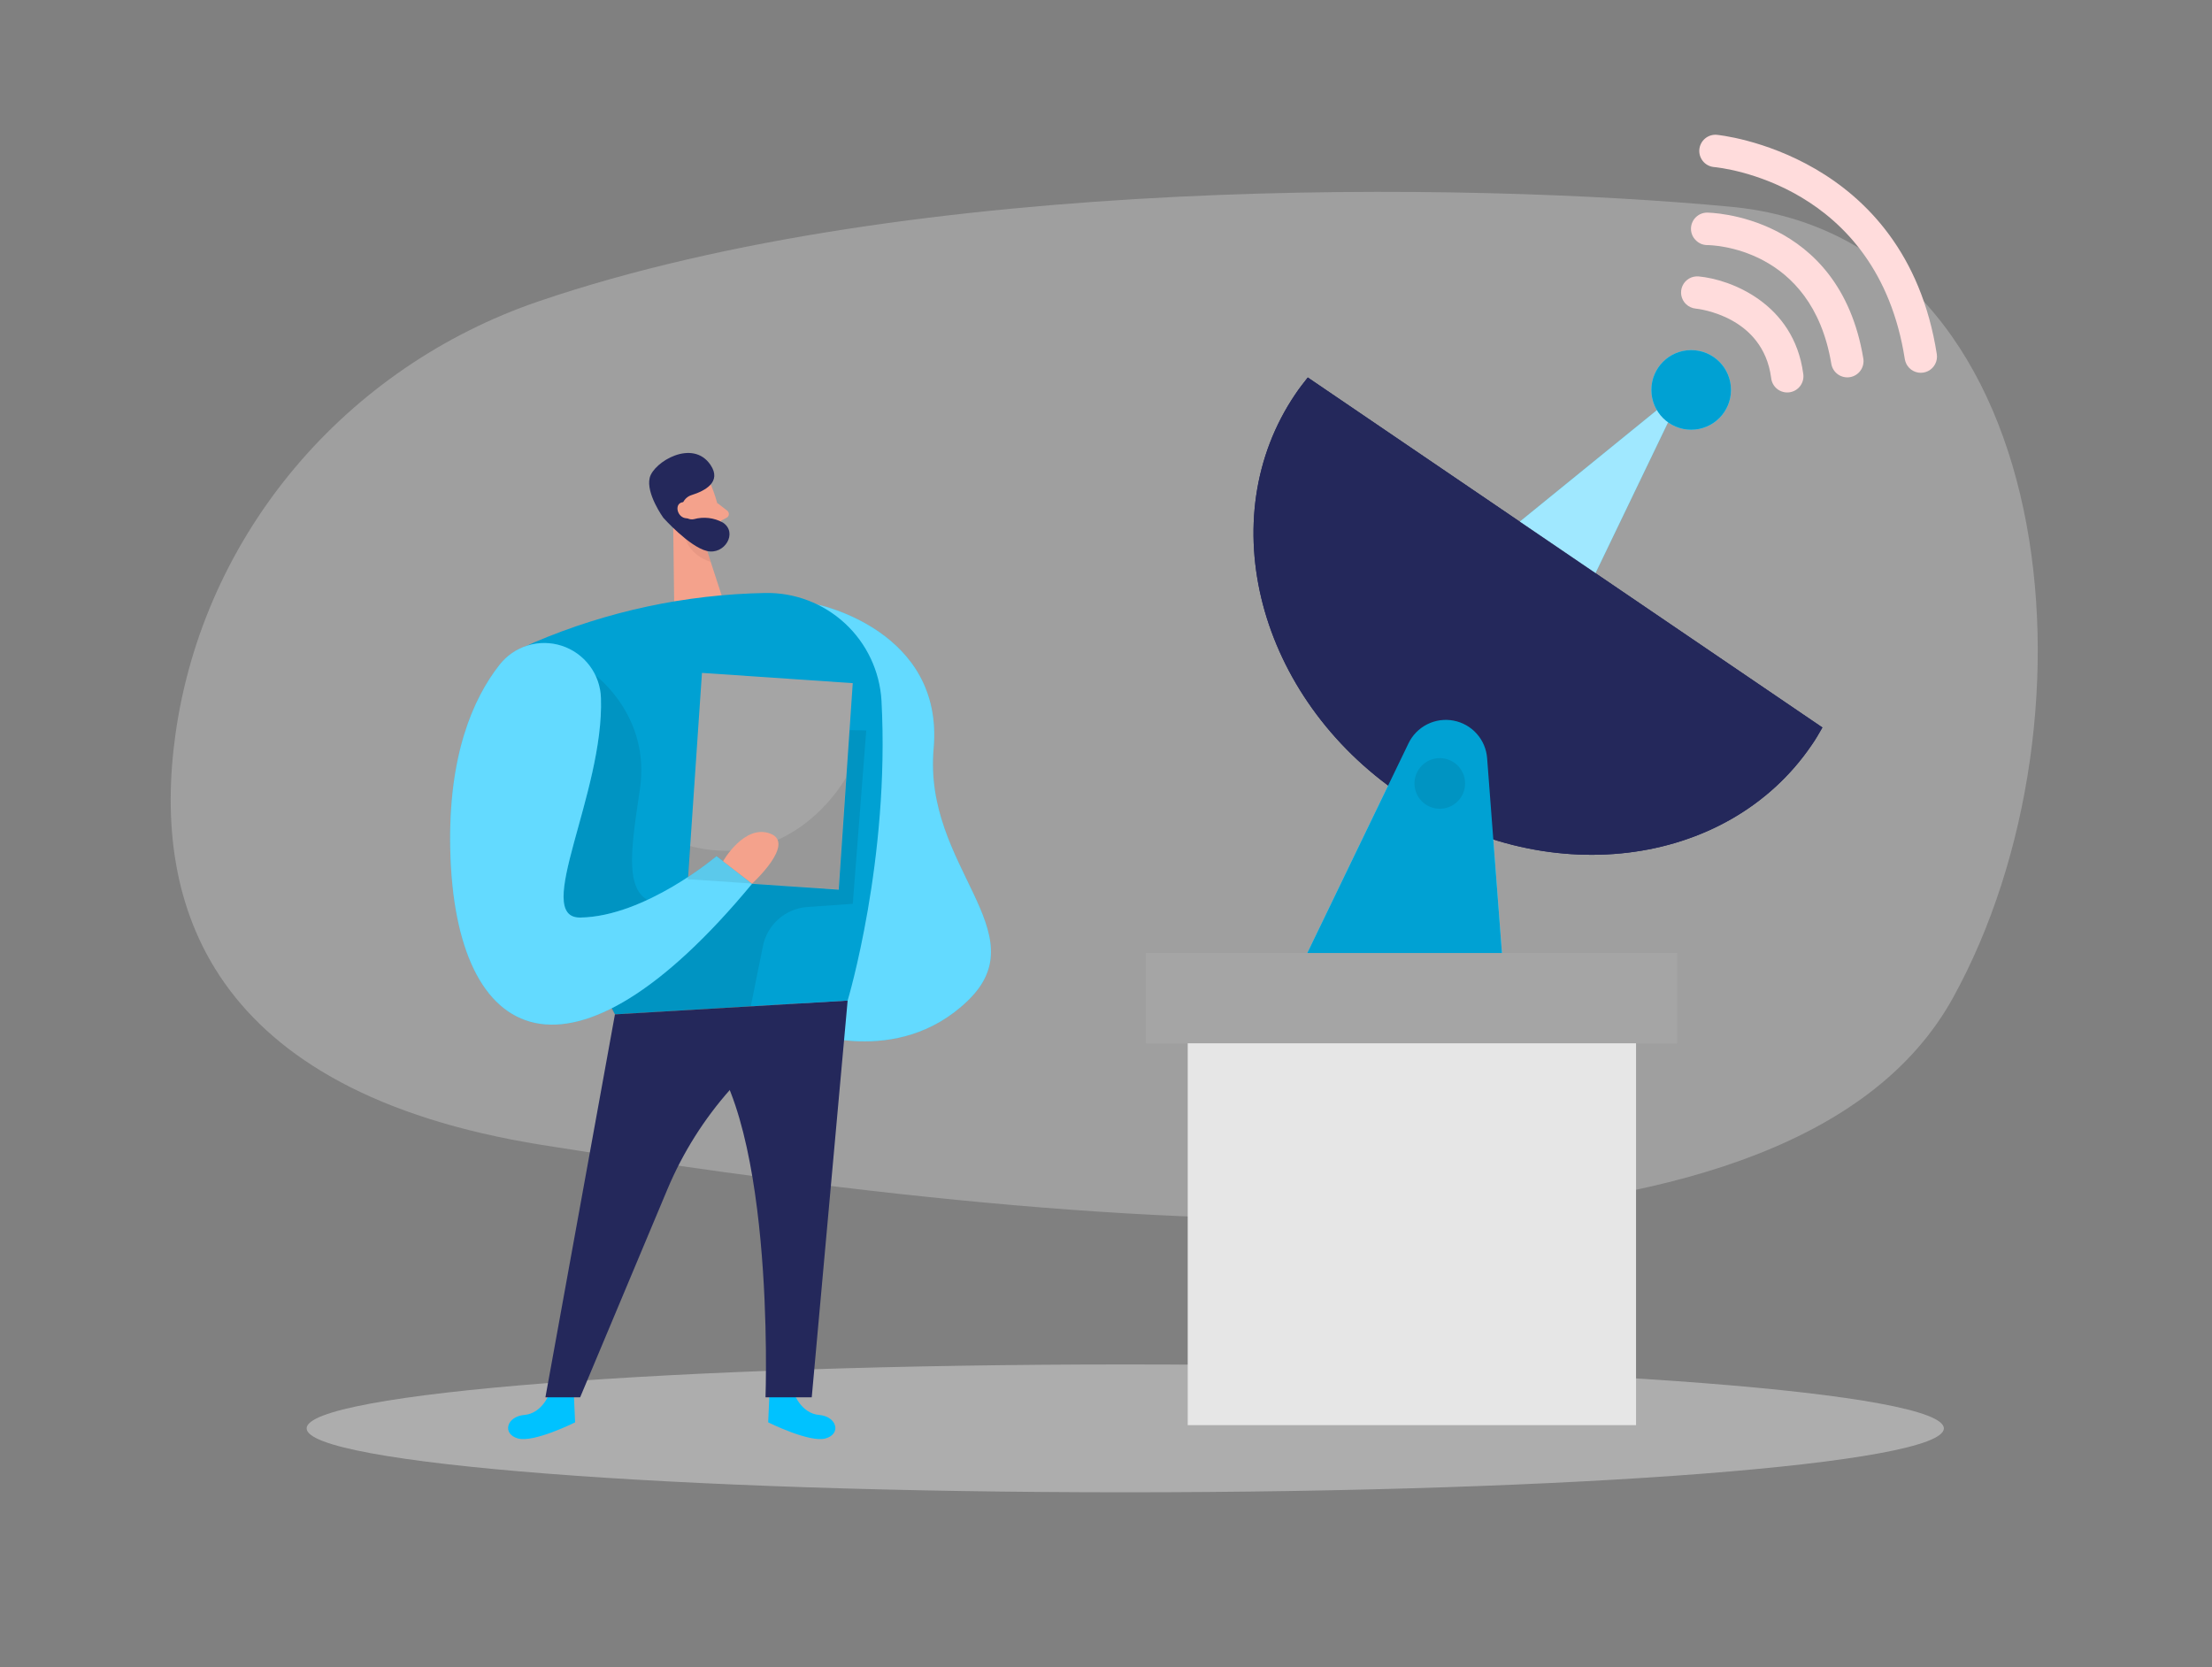 <svg width="406" height="306" viewBox="0 0 406 306" fill="none" xmlns="http://www.w3.org/2000/svg">
<rect x="0" y="0" width="406" height="306" fill="#808080" stroke="none"/>
<path opacity="0.3" d="M98.831 55.316C63.539 67.365 37.362 97.896 32.196 134.821C27.852 165.941 38.286 200.34 99.419 210.134C218.469 229.196 329.966 234.636 358.427 183.196C386.888 131.756 378.128 43.644 317.695 37.95C269.686 33.413 167.759 31.809 98.831 55.316Z" fill="#E6E6E6"/>
<path d="M130.651 89.37C131.646 91.906 132.295 94.566 132.579 97.276C132.601 97.929 132.364 98.564 131.918 99.041C131.473 99.519 130.857 99.8 130.204 99.824C129.163 99.924 128.115 99.721 127.186 99.24C126.258 98.76 125.487 98.021 124.967 97.114L122.358 93.43C121.906 92.635 121.713 91.719 121.805 90.809C121.898 89.9 122.272 89.042 122.876 88.355C124.957 85.685 129.707 86.538 130.651 89.37Z" fill="#F4A28C"/>
<path opacity="0.45" d="M206.532 273.897C289.513 273.897 356.783 268.643 356.783 262.163C356.783 255.683 289.513 250.43 206.532 250.43C123.551 250.43 56.282 255.683 56.282 262.163C56.282 268.643 123.551 273.897 206.532 273.897Z" fill="#E6E6E6"/>
<path d="M100.82 255.799C100.82 255.799 99.511 259.423 96.242 259.697C92.974 259.971 92.111 263.178 95.055 264.011C97.998 264.843 105.56 261.057 105.56 261.057L105.347 256.337L100.82 255.799Z" fill="#00C2FF"/>
<path d="M145.764 255.799C145.764 255.799 147.073 259.423 150.342 259.697C153.61 259.971 154.473 263.178 151.529 264.011C148.586 264.843 140.994 261.057 140.994 261.057L141.207 256.337L145.764 255.799Z" fill="#00C2FF"/>
<path d="M149.956 110.938C149.956 110.938 173.301 115.648 171.362 137.389C169.424 159.131 190.647 171.087 177.645 183.653C164.643 196.219 147.337 189.154 147.337 189.154L149.956 110.938Z" fill="#00C2FF"/>
<path opacity="0.39" d="M149.956 110.938C149.956 110.938 173.301 115.648 171.362 137.389C169.424 159.131 190.647 171.087 177.645 183.653C164.643 196.219 147.337 189.154 147.337 189.154L149.956 110.938Z" fill="white"/>
<path d="M123.536 94.353L123.739 110.4L132.569 109.649L128.875 98.281L123.536 94.353Z" fill="#F4A28C"/>
<path d="M131.635 92.303L133.473 93.724C133.578 93.804 133.661 93.91 133.714 94.031C133.768 94.153 133.789 94.285 133.777 94.418C133.765 94.549 133.719 94.676 133.645 94.786C133.57 94.895 133.469 94.984 133.351 95.043L131.656 95.906L131.635 92.303Z" fill="#F4A28C"/>
<path opacity="0.31" d="M129.341 99.804C128.077 99.725 126.852 99.331 125.779 98.657C125.779 98.657 126.327 101.814 130.458 103.133L129.341 99.804Z" fill="#CE8172"/>
<path d="M140.415 108.837C125.852 109.106 111.478 112.18 98.079 117.891C96.025 118.76 94.171 120.041 92.63 121.654C91.09 123.267 89.896 125.179 89.123 127.271C88.35 129.363 88.014 131.592 88.135 133.819C88.256 136.046 88.832 138.225 89.828 140.221L112.868 186.17L155.579 183.643C155.579 183.643 163.354 157.821 161.791 128.599C161.474 123.181 159.071 118.095 155.086 114.411C151.1 110.726 145.842 108.728 140.415 108.837V108.837Z" fill="#00A1D3"/>
<path d="M112.868 186.18L100.109 256.459H106.484L122.49 218.305C128.16 204.788 138.156 193.536 150.91 186.312L155.6 183.653L112.868 186.18Z" fill="#24285B"/>
<path opacity="0.08" d="M109.346 124.001C109.346 124.001 119.415 131.452 117.466 144.758C115.517 158.065 113.528 168.398 125.779 165.302C138.03 162.206 144.678 133.715 144.678 133.715L159 134.07L156.523 165.891L148.221 166.469C146.256 166.602 144.389 167.378 142.909 168.676C141.429 169.975 140.417 171.725 140.029 173.655L137.796 184.749L112.868 186.221L109.346 180.984L93.796 164.064L91.847 137.207L109.346 124.001Z" fill="black"/>
<path d="M126.263 161.408L153.939 163.29L156.516 125.386L128.84 123.504L126.263 161.408Z" fill="#A5A5A5"/>
<path d="M155.579 183.653L148.992 256.459H140.506C140.506 256.459 142.486 201.649 127.19 190.017L155.579 183.653Z" fill="#24285B"/>
<path d="M110.3 128.122C110.236 125.98 109.514 123.91 108.23 122.194C106.946 120.477 105.164 119.199 103.127 118.533C101.09 117.867 98.897 117.846 96.848 118.472C94.798 119.098 92.992 120.342 91.675 122.032C86.772 128.285 82.266 138.719 82.641 155.852C83.433 192.392 104.9 202.238 138.03 162.216L131.514 157.141C131.514 157.141 118.461 168.225 106.514 168.408C97.623 168.529 110.899 145.57 110.3 128.122Z" fill="#00C2FF"/>
<path opacity="0.39" d="M110.3 128.122C110.236 125.98 109.514 123.91 108.23 122.194C106.946 120.477 105.164 119.199 103.127 118.533C101.09 117.867 98.897 117.846 96.848 118.472C94.798 119.098 92.992 120.342 91.675 122.032C86.772 128.285 82.266 138.719 82.641 155.852C83.433 192.392 104.9 202.238 138.03 162.216L131.514 157.141C131.514 157.141 118.461 168.225 106.514 168.408C97.623 168.529 110.899 145.57 110.3 128.122Z" fill="white"/>
<path opacity="0.08" d="M155.295 142.698C155.295 142.698 145.795 160.227 126.631 155.274L126.215 161.364L153.894 163.241L155.295 142.698Z" fill="black"/>
<path d="M132.711 158.075C132.711 158.075 136.609 151.193 141.379 153C146.15 154.807 138.03 162.186 138.03 162.186L132.711 158.075Z" fill="#F4A28C"/>
<path d="M125.332 94.181C125.481 94.578 125.768 94.909 126.141 95.112C126.514 95.316 126.947 95.377 127.362 95.287C129.145 94.795 131.049 95.017 132.671 95.906C135.492 97.754 132.995 101.915 129.737 101.123C126.479 100.332 121.749 95.033 121.749 95.033C121.749 95.033 118.532 90.578 119.252 87.685C119.973 84.792 127.139 80.468 130.417 85.34C132.508 88.456 129.402 90.1 126.916 90.872C126.584 90.978 126.277 91.15 126.014 91.378C125.751 91.606 125.537 91.885 125.385 92.198C125.233 92.511 125.146 92.852 125.13 93.2C125.114 93.548 125.169 93.895 125.292 94.221L125.332 94.181Z" fill="#24285B"/>
<path d="M126.875 93.521C126.875 93.521 126.296 91.724 124.987 92.262C123.678 92.8 124.48 95.409 126.388 95.104L126.875 93.521Z" fill="#F4A28C"/>
<path d="M300.286 191H218V261.573H300.286V191Z" fill="#E6E6E6"/>
<path d="M267.737 104.859L309.24 71.11L286.139 119.119L267.737 104.859Z" fill="#00C2FF"/>
<path opacity="0.39" d="M267.737 104.859L309.24 71.11L286.139 119.119L267.737 104.859Z" fill="white"/>
<path d="M307.799 174.914H210.349V191.479H307.799V174.914Z" fill="#A5A5A5"/>
<path d="M257.069 145.804C283.236 163.597 317.015 159.537 332.514 136.75C333.235 135.735 333.874 134.608 334.493 133.522L240.037 69.283C239.246 70.298 238.474 71.252 237.764 72.328C222.285 95.145 230.902 128.001 257.069 145.804Z" fill="#24285B"/>
<path d="M239.946 174.914L258.521 136.435C259.246 134.926 260.449 133.699 261.944 132.944C263.438 132.188 265.14 131.948 266.785 132.259C268.431 132.57 269.927 133.416 271.043 134.665C272.158 135.914 272.83 137.496 272.954 139.166L275.674 174.914H239.946Z" fill="#68E1FD"/>
<path opacity="0.08" d="M264.265 148.443C266.833 148.443 268.914 146.361 268.914 143.794C268.914 141.227 266.833 139.145 264.265 139.145C261.698 139.145 259.617 141.227 259.617 143.794C259.617 146.361 261.698 148.443 264.265 148.443Z" fill="black"/>
<path d="M310.407 78.874C314.443 78.874 317.715 75.603 317.715 71.567C317.715 67.53 314.443 64.258 310.407 64.258C306.371 64.258 303.099 67.53 303.099 71.567C303.099 75.603 306.371 78.874 310.407 78.874Z" fill="#68E1FD"/>
<path opacity="0.39" d="M267.737 104.859L309.24 71.11L286.139 119.119L267.737 104.859Z" fill="white"/>
<path d="M307.799 174.914H210.349V191.479H307.799V174.914Z" fill="#A5A5A5"/>
<path d="M257.069 145.804C283.236 163.597 317.015 159.537 332.514 136.75C333.235 135.735 333.874 134.608 334.493 133.522L240.037 69.283C239.246 70.298 238.474 71.252 237.764 72.328C222.285 95.145 230.902 128.001 257.069 145.804Z" fill="#24285B"/>
<path d="M239.946 174.914L258.521 136.435C259.246 134.926 260.449 133.699 261.944 132.944C263.438 132.188 265.14 131.948 266.785 132.259C268.431 132.57 269.927 133.416 271.043 134.665C272.158 135.914 272.83 137.496 272.954 139.166L275.674 174.914H239.946Z" fill="#00A1D3"/>
<path opacity="0.08" d="M264.265 148.443C266.833 148.443 268.914 146.361 268.914 143.794C268.914 141.227 266.833 139.145 264.265 139.145C261.698 139.145 259.617 141.227 259.617 143.794C259.617 146.361 261.698 148.443 264.265 148.443Z" fill="black"/>
<path d="M310.407 78.874C314.443 78.874 317.715 75.603 317.715 71.567C317.715 67.53 314.443 64.258 310.407 64.258C306.371 64.258 303.099 67.53 303.099 71.567C303.099 75.603 306.371 78.874 310.407 78.874Z" fill="#00A1D3"/>
<path d="M309.455 55.817C309.012 55.391 308.713 54.838 308.599 54.234C308.485 53.631 308.562 53.007 308.818 52.449C309.075 51.89 309.499 51.426 310.031 51.119C310.563 50.812 311.177 50.679 311.789 50.737C317.673 51.279 329.235 55.701 330.965 68.54C331.036 68.935 331.026 69.34 330.936 69.731C330.846 70.121 330.677 70.49 330.441 70.814C330.205 71.138 329.905 71.411 329.56 71.616C329.216 71.821 328.833 71.954 328.436 72.007C328.038 72.061 327.634 72.033 327.248 71.926C326.861 71.819 326.5 71.635 326.187 71.385C325.873 71.135 325.614 70.823 325.424 70.47C325.234 70.117 325.117 69.729 325.081 69.329C323.564 57.994 311.748 56.696 311.24 56.641C310.569 56.576 309.939 56.286 309.455 55.817V55.817Z" fill="#FFDCDC"/>
<path d="M311.24 44.077C310.962 43.804 310.741 43.478 310.591 43.118C310.442 42.758 310.366 42.372 310.368 41.983C310.371 41.199 310.684 40.448 311.238 39.894C311.792 39.339 312.543 39.026 313.327 39.023C313.567 39.03 337.591 39.216 341.999 65.787C342.131 66.565 341.948 67.364 341.491 68.008C341.034 68.652 340.34 69.088 339.562 69.22C339.176 69.285 338.782 69.274 338.4 69.187C338.019 69.1 337.659 68.938 337.34 68.712C336.697 68.255 336.261 67.561 336.129 66.782C332.551 45.285 314.11 44.983 313.327 44.983C312.936 44.98 312.55 44.898 312.191 44.742C311.833 44.586 311.509 44.36 311.24 44.077V44.077Z" fill="#FFDCDC"/>
<path d="M350.458 67.558C350.016 67.114 349.723 66.543 349.62 65.924C344.588 33.661 315.757 30.757 314.528 30.654C313.76 30.566 313.055 30.183 312.565 29.584C312.075 28.985 311.837 28.218 311.904 27.447C311.97 26.676 312.334 25.962 312.919 25.455C313.504 24.949 314.264 24.69 315.037 24.735C315.38 24.763 349.716 28.052 355.491 65.011C355.583 65.629 355.478 66.26 355.192 66.814C354.905 67.369 354.451 67.82 353.894 68.102C353.337 68.383 352.705 68.483 352.088 68.385C351.471 68.288 350.901 67.998 350.458 67.558Z" fill="#FFDCDC"/>
</svg>
